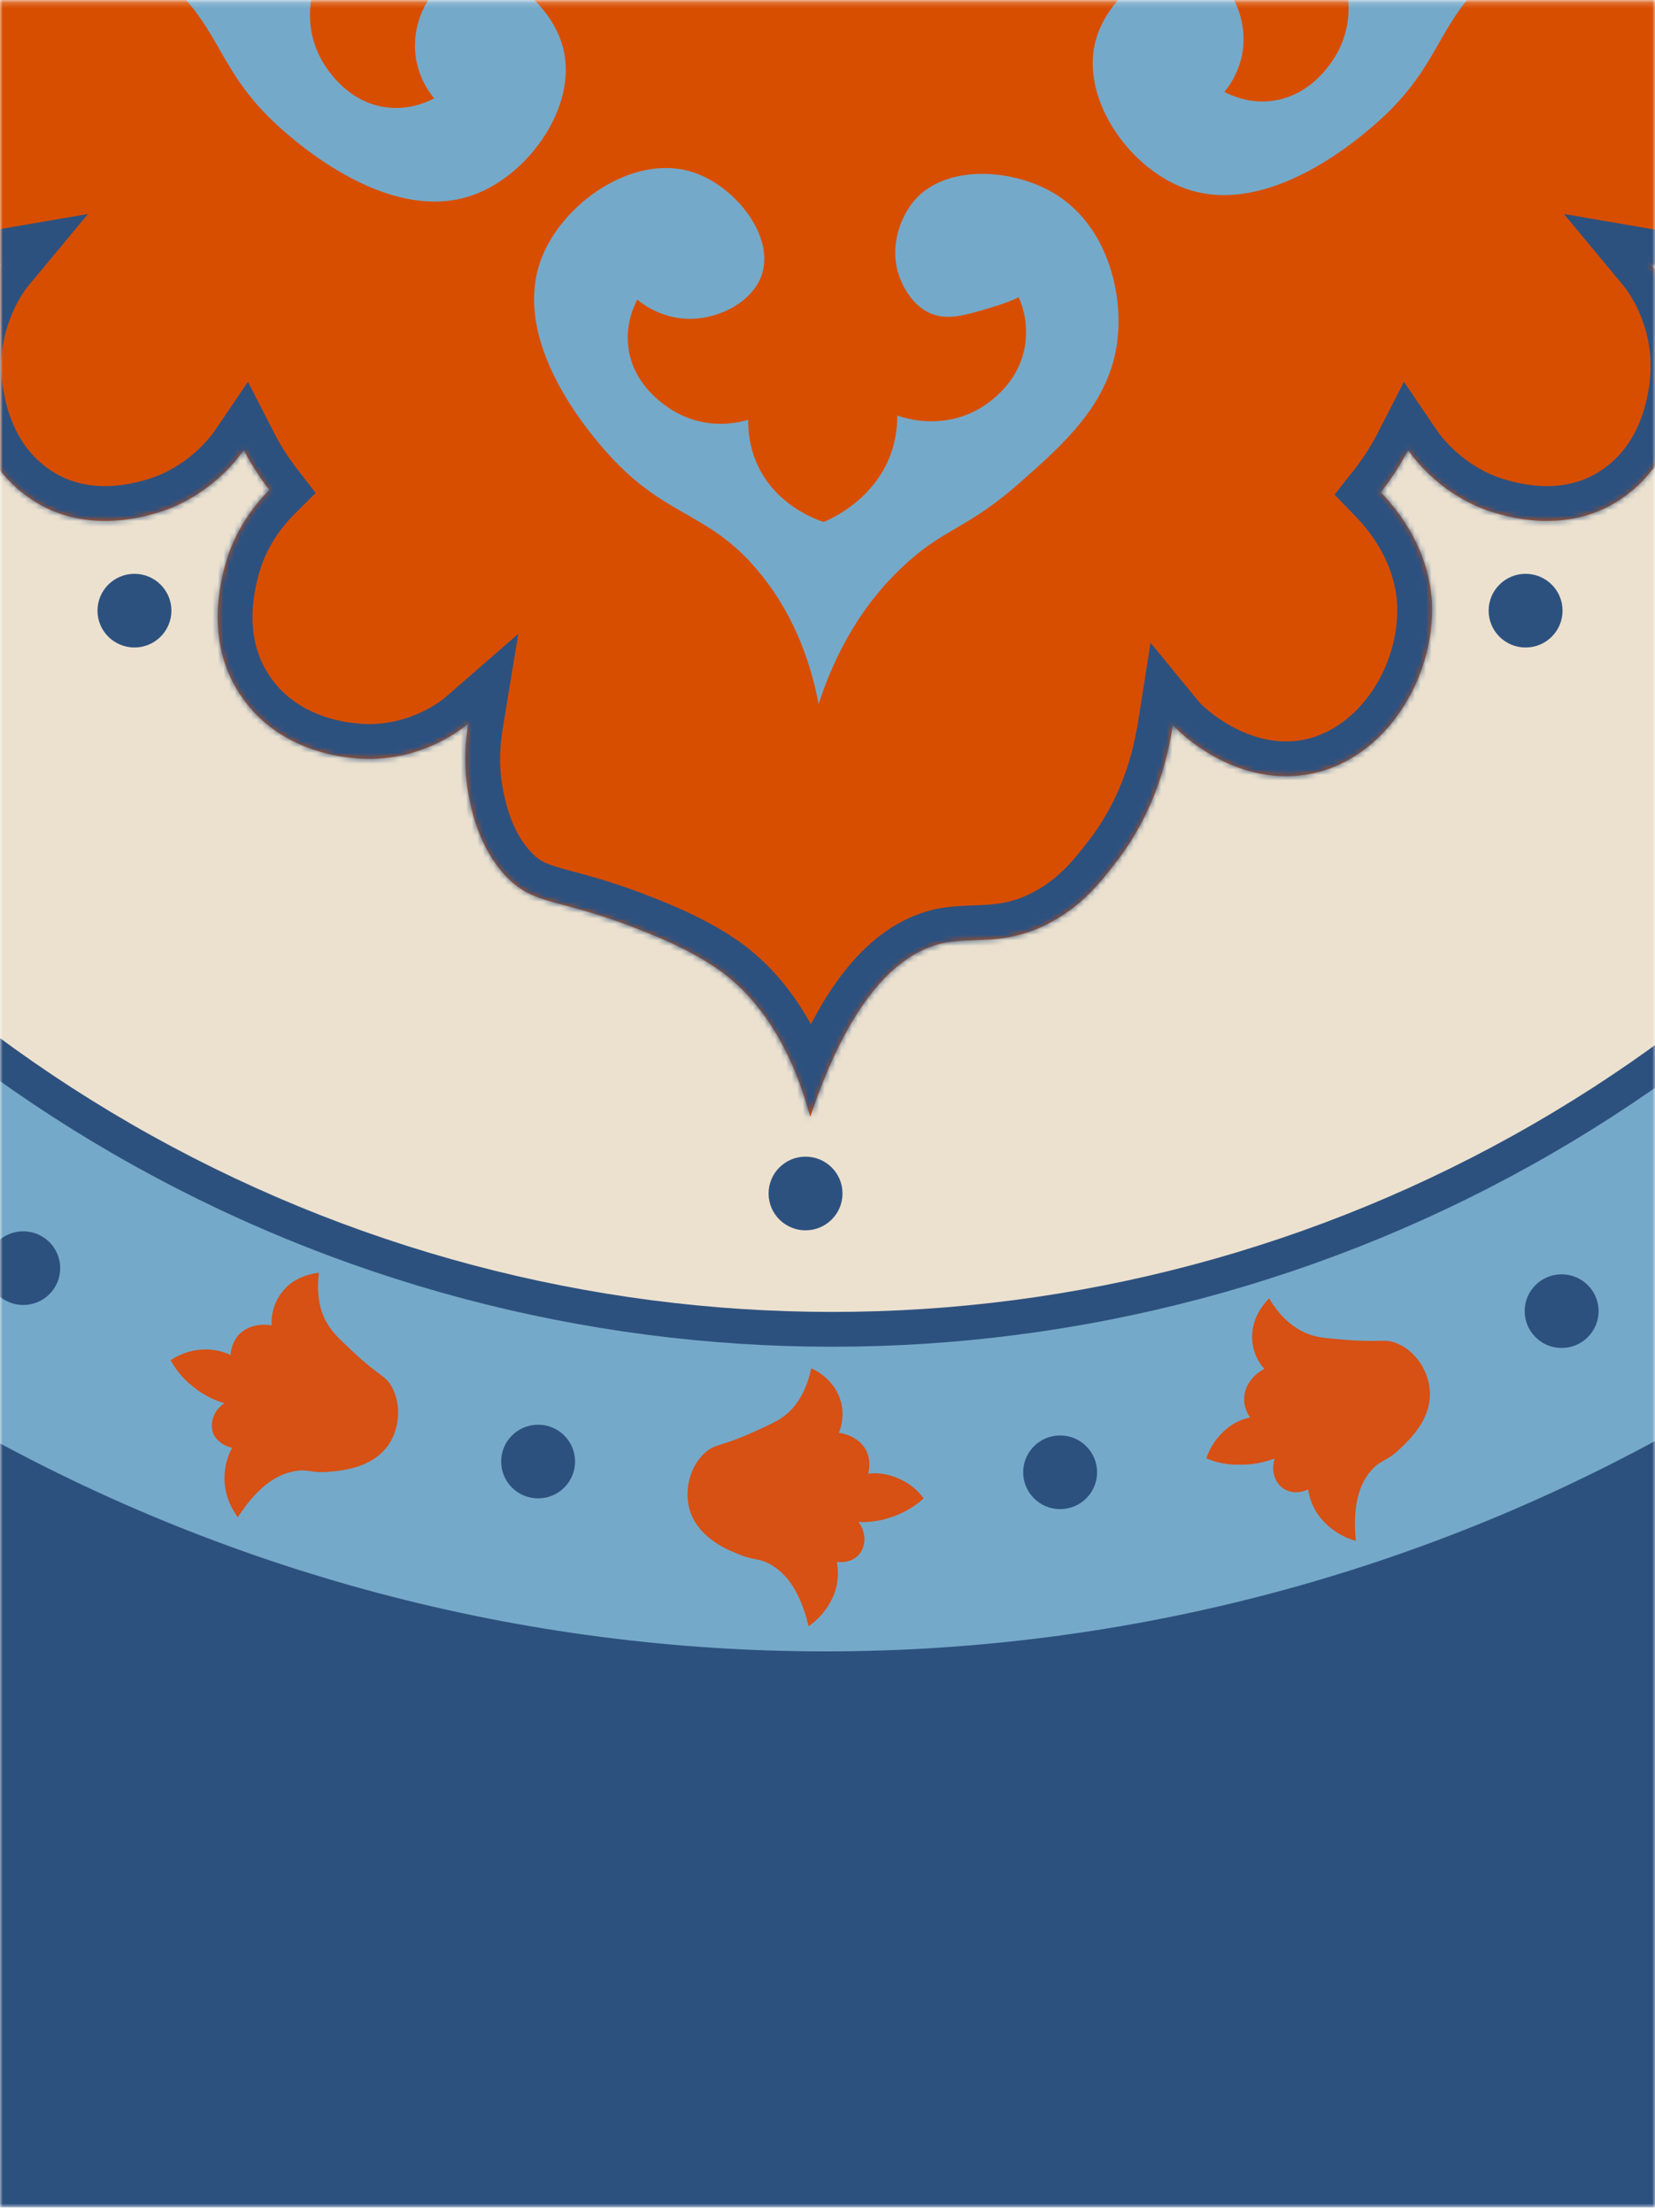 <svg width="300" height="401" viewBox="0 0 300 401" fill="none" xmlns="http://www.w3.org/2000/svg">
<mask id="mask0_655_9899" style="mask-type:alpha" maskUnits="userSpaceOnUse" x="0" y="0" width="300" height="401">
<rect y="0.186" width="300" height="400" fill="#C4C4C4"/>
</mask>
<g mask="url(#mask0_655_9899)">
<rect y="0.186" width="300" height="400" fill="#2D517F"/>
<circle cx="149.606" cy="-16.207" r="318.763" fill="#75A9C9" stroke="#2D517F" stroke-width="6.312"/>
<circle cx="150.867" cy="-16.207" r="257.219" fill="#ECE1CF" stroke="#2D517F" stroke-width="6.312"/>
<path d="M167.422 271.66C166.863 270.825 165.282 268.97 162.397 267.857C160.257 267.022 158.489 267.022 157.373 267.208C157.466 266.651 157.931 264.982 157.093 263.127C155.698 260.251 152.348 259.787 152.069 259.787C152.348 259.045 153.278 256.541 152.255 253.573C150.952 249.862 147.603 248.286 147.044 248.1C146.021 253.016 143.788 255.428 142.392 256.541C140.996 257.654 139.507 258.303 136.437 259.695C130.482 262.385 129.551 261.735 127.783 263.405C125.178 265.724 124.062 269.805 124.899 273.33C126.202 278.524 131.505 280.843 133.645 281.678C136.344 282.884 137.088 282.42 139.135 283.347C141.741 284.646 144.811 287.429 146.579 294.849C147.51 294.2 149.929 292.345 151.231 288.913C152.162 286.408 151.883 284.275 151.697 283.162C151.976 283.255 154.209 283.44 155.605 281.956C157 280.472 157.093 277.875 155.605 275.927C157 276.02 159.327 275.927 162.025 274.907C164.816 273.886 166.491 272.495 167.422 271.66Z" fill="#D75014"/>
<path d="M218.688 264.426C218.967 263.406 219.897 261.179 222.13 259.231C223.805 257.747 225.573 257.191 226.597 257.005C226.317 256.542 225.294 255.057 225.573 253.017C225.945 249.863 228.923 248.286 229.202 248.193C228.644 247.637 226.969 245.504 226.969 242.35C226.969 238.361 229.667 235.857 230.039 235.393C232.645 239.753 235.529 241.237 237.204 241.886C238.879 242.535 240.554 242.628 243.81 242.906C250.324 243.463 250.975 242.628 253.208 243.556C256.465 244.854 258.884 248.379 259.163 251.996C259.628 257.284 255.348 261.179 253.673 262.756C251.533 264.797 250.603 264.611 249.021 266.095C246.974 268.136 245.02 271.846 245.764 279.36C244.648 279.081 241.763 278.061 239.437 275.278C237.762 273.238 237.297 271.197 237.111 269.991C236.925 270.177 234.878 271.104 233.017 270.084C231.156 269.156 230.318 266.745 231.063 264.426C229.76 264.89 227.527 265.632 224.643 265.539C221.944 265.632 219.897 264.89 218.688 264.426Z" fill="#D75014"/>
<path d="M30.922 246.616C31.759 246.059 33.899 244.761 36.877 244.668C39.11 244.575 40.878 245.224 41.808 245.688C41.808 245.132 41.995 243.369 43.39 241.885C45.623 239.659 48.973 240.215 49.252 240.308C49.159 239.566 49.159 236.784 51.113 234.279C53.532 231.125 57.254 230.847 57.813 230.754C57.161 235.763 58.557 238.824 59.487 240.215C60.418 241.792 61.628 242.813 64.047 245.132C68.792 249.584 69.816 249.306 71.025 251.439C72.7 254.5 72.514 258.674 70.56 261.735C67.676 266.187 61.907 266.651 59.581 266.836C56.603 267.115 56.045 266.373 53.905 266.651C51.02 267.022 47.205 268.692 43.111 275.092C42.46 274.164 40.692 271.66 40.692 268.042C40.692 265.352 41.529 263.497 42.088 262.477C41.809 262.477 39.668 261.92 38.738 260.065C37.901 258.21 38.645 255.706 40.692 254.407C39.389 254.036 37.156 253.201 34.923 251.346C32.69 249.584 31.573 247.729 30.922 246.616Z" fill="#D75014"/>
<path d="M24.371 117.392C28.071 117.392 31.071 114.402 31.071 110.714C31.071 107.026 28.071 104.036 24.371 104.036C20.671 104.036 17.672 107.026 17.672 110.714C17.672 114.402 20.671 117.392 24.371 117.392Z" fill="#2D517F"/>
<path d="M146.02 223.061C149.72 223.061 152.719 220.071 152.719 216.383C152.719 212.695 149.72 209.705 146.02 209.705C142.32 209.705 139.32 212.695 139.32 216.383C139.32 220.071 142.32 223.061 146.02 223.061Z" fill="#2D517F"/>
<path d="M276.543 117.392C280.243 117.392 283.243 114.402 283.243 110.714C283.243 107.026 280.243 104.036 276.543 104.036C272.843 104.036 269.844 107.026 269.844 110.714C269.844 114.402 272.843 117.392 276.543 117.392Z" fill="#2D517F"/>
<path d="M4.215 236.598C7.915 236.598 10.915 233.608 10.915 229.919C10.915 226.231 7.915 223.241 4.215 223.241C0.515 223.241 -2.484 226.231 -2.484 229.919C-2.484 233.608 0.515 236.598 4.215 236.598Z" fill="#2D517F"/>
<path d="M97.543 271.66C101.243 271.66 104.243 268.67 104.243 264.982C104.243 261.293 101.243 258.303 97.543 258.303C93.843 258.303 90.844 261.293 90.844 264.982C90.844 268.67 93.843 271.66 97.543 271.66Z" fill="#2D517F"/>
<path d="M192.168 273.607C195.868 273.607 198.868 270.617 198.868 266.929C198.868 263.241 195.868 260.25 192.168 260.25C188.468 260.25 185.469 263.241 185.469 266.929C185.469 270.617 188.468 273.607 192.168 273.607Z" fill="#2D517F"/>
<path d="M283.074 244.391C286.774 244.391 289.774 241.401 289.774 237.712C289.774 234.024 286.774 231.034 283.074 231.034C279.374 231.034 276.375 234.024 276.375 237.712C276.375 241.401 279.374 244.391 283.074 244.391Z" fill="#2D517F"/>
<mask id="path-15-inside-1_655_9899" fill="white">
<path fill-rule="evenodd" clip-rule="evenodd" d="M44.189 81.582C45.09 83.339 46.593 85.941 48.828 88.833C46.33 91.325 43.322 95.184 41.452 100.408L41.433 100.467C40.457 103.44 36.339 115.984 44.035 126.646C50.589 135.92 61.343 137.133 63.502 137.377L63.521 137.379C75.025 138.81 83.242 132.609 84.885 131.178C84.416 134.04 83.946 138.572 84.885 143.819C85.355 146.443 86.764 153.837 91.929 159.085C94.944 162.148 97.572 162.851 102.237 164.098C104.837 164.794 108.069 165.658 112.354 167.194C117.519 169.103 125.032 171.965 130.901 176.258C135.362 179.598 142.64 186.753 146.866 202.496C154.613 179.359 163.77 172.68 170.813 171.011C172.836 170.6 174.776 170.529 176.766 170.456C180.55 170.317 184.518 170.172 189.595 167.671C195.99 164.535 199.692 159.714 202.259 156.373C202.36 156.242 202.459 156.112 202.557 155.985C202.619 155.904 202.681 155.824 202.742 155.745C209.55 146.682 211.663 137.379 212.602 131.416C213.776 132.847 223.637 142.388 236.549 140.48C250.871 138.333 260.262 123.068 259.557 108.995C258.937 99.866 254.024 93.125 250.281 89.254C252.698 86.194 254.304 83.424 255.248 81.582C256.878 83.987 261.535 89.518 269.219 92.404L269.276 92.424C272.178 93.424 284.424 97.642 294.831 89.759C303.885 83.045 305.069 72.029 305.307 69.817L305.309 69.797C306.706 58.013 300.652 49.595 299.255 47.912C302.049 48.393 306.473 48.874 311.596 47.912C314.157 47.431 321.375 45.988 326.498 40.697C329.488 37.608 330.174 34.916 331.392 30.137C332.071 27.473 332.915 24.162 334.414 19.773C336.277 14.482 339.071 6.786 343.262 0.773C346.522 -3.796 353.507 -11.252 368.875 -15.581C346.289 -23.517 339.77 -32.897 338.14 -40.112C337.739 -42.184 337.669 -44.171 337.598 -46.211C337.463 -50.087 337.321 -54.151 334.88 -59.352C331.818 -65.903 327.112 -69.696 323.851 -72.325C323.64 -72.494 323.436 -72.659 323.238 -72.82C314.39 -79.794 305.309 -81.959 299.488 -82.921C300.885 -84.123 310.199 -94.224 308.336 -107.452C306.241 -122.122 291.339 -131.742 277.601 -131.021C264.096 -130.059 255.947 -118.996 254.783 -117.312C253.489 -119.433 252.083 -121.434 250.582 -123.308C254.275 -127.23 258.91 -133.835 259.51 -142.684C260.215 -156.756 250.824 -172.022 236.503 -174.169C223.59 -176.077 213.729 -166.536 212.556 -165.105C211.616 -171.068 209.504 -180.37 202.695 -189.434C202.538 -189.636 202.377 -189.846 202.212 -190.062C199.646 -193.403 195.943 -198.223 189.548 -201.36C184.471 -203.861 180.503 -204.006 176.72 -204.144C174.729 -204.217 172.789 -204.288 170.766 -204.699C163.723 -206.369 154.566 -213.048 146.819 -236.184C142.593 -220.442 135.315 -213.286 130.854 -209.947C124.985 -205.653 117.472 -202.791 112.307 -200.883C108.023 -199.347 104.79 -198.482 102.19 -197.787C97.525 -196.539 94.897 -195.837 91.882 -192.773C86.717 -187.526 85.308 -180.132 84.839 -177.508C83.9 -172.26 84.369 -167.728 84.839 -164.866C83.195 -166.297 74.978 -172.499 63.474 -171.068L63.455 -171.066C61.296 -170.822 50.542 -169.608 43.988 -160.334C36.292 -149.673 40.41 -137.128 41.386 -134.156L41.405 -134.097C43.2 -129.083 46.043 -125.327 48.477 -122.83C47.117 -121.095 45.839 -119.253 44.655 -117.312C43.491 -118.996 35.341 -130.059 21.836 -131.021C8.099 -131.742 -6.803 -122.122 -8.899 -107.452C-10.761 -94.224 -1.448 -84.123 -0.051 -82.921C-5.872 -81.959 -14.953 -79.794 -23.8 -72.82C-23.998 -72.659 -24.203 -72.494 -24.413 -72.325C-27.675 -69.696 -32.381 -65.903 -35.443 -59.352C-37.884 -54.151 -38.026 -50.087 -38.161 -46.211C-38.232 -44.171 -38.301 -42.184 -38.702 -40.112C-40.332 -32.897 -46.852 -23.517 -69.438 -15.581C-54.07 -11.252 -47.085 -3.796 -43.825 0.773C-39.634 6.786 -36.84 14.482 -34.977 19.773C-33.477 24.162 -32.633 27.473 -31.955 30.137C-30.737 34.916 -30.051 37.608 -27.06 40.697C-21.938 45.988 -14.72 47.431 -12.159 47.912C-7.036 48.874 -2.612 48.393 0.182 47.912C-1.215 49.595 -7.269 58.013 -5.872 69.797L-5.87 69.817C-5.632 72.029 -4.447 83.045 4.606 89.759C15.014 97.642 27.259 93.424 30.161 92.424L30.219 92.404C37.902 89.518 42.559 83.987 44.189 81.582Z"/>
</mask>
<path fill-rule="evenodd" clip-rule="evenodd" d="M44.189 81.582C45.09 83.339 46.593 85.941 48.828 88.833C46.33 91.325 43.322 95.184 41.452 100.408L41.433 100.467C40.457 103.44 36.339 115.984 44.035 126.646C50.589 135.92 61.343 137.133 63.502 137.377L63.521 137.379C75.025 138.81 83.242 132.609 84.885 131.178C84.416 134.04 83.946 138.572 84.885 143.819C85.355 146.443 86.764 153.837 91.929 159.085C94.944 162.148 97.572 162.851 102.237 164.098C104.837 164.794 108.069 165.658 112.354 167.194C117.519 169.103 125.032 171.965 130.901 176.258C135.362 179.598 142.64 186.753 146.866 202.496C154.613 179.359 163.77 172.68 170.813 171.011C172.836 170.6 174.776 170.529 176.766 170.456C180.55 170.317 184.518 170.172 189.595 167.671C195.99 164.535 199.692 159.714 202.259 156.373C202.36 156.242 202.459 156.112 202.557 155.985C202.619 155.904 202.681 155.824 202.742 155.745C209.55 146.682 211.663 137.379 212.602 131.416C213.776 132.847 223.637 142.388 236.549 140.48C250.871 138.333 260.262 123.068 259.557 108.995C258.937 99.866 254.024 93.125 250.281 89.254C252.698 86.194 254.304 83.424 255.248 81.582C256.878 83.987 261.535 89.518 269.219 92.404L269.276 92.424C272.178 93.424 284.424 97.642 294.831 89.759C303.885 83.045 305.069 72.029 305.307 69.817L305.309 69.797C306.706 58.013 300.652 49.595 299.255 47.912C302.049 48.393 306.473 48.874 311.596 47.912C314.157 47.431 321.375 45.988 326.498 40.697C329.488 37.608 330.174 34.916 331.392 30.137C332.071 27.473 332.915 24.162 334.414 19.773C336.277 14.482 339.071 6.786 343.262 0.773C346.522 -3.796 353.507 -11.252 368.875 -15.581C346.289 -23.517 339.77 -32.897 338.14 -40.112C337.739 -42.184 337.669 -44.171 337.598 -46.211C337.463 -50.087 337.321 -54.151 334.88 -59.352C331.818 -65.903 327.112 -69.696 323.851 -72.325C323.64 -72.494 323.436 -72.659 323.238 -72.82C314.39 -79.794 305.309 -81.959 299.488 -82.921C300.885 -84.123 310.199 -94.224 308.336 -107.452C306.241 -122.122 291.339 -131.742 277.601 -131.021C264.096 -130.059 255.947 -118.996 254.783 -117.312C253.489 -119.433 252.083 -121.434 250.582 -123.308C254.275 -127.23 258.91 -133.835 259.51 -142.684C260.215 -156.756 250.824 -172.022 236.503 -174.169C223.59 -176.077 213.729 -166.536 212.556 -165.105C211.616 -171.068 209.504 -180.37 202.695 -189.434C202.538 -189.636 202.377 -189.846 202.212 -190.062C199.646 -193.403 195.943 -198.223 189.548 -201.36C184.471 -203.861 180.503 -204.006 176.72 -204.144C174.729 -204.217 172.789 -204.288 170.766 -204.699C163.723 -206.369 154.566 -213.048 146.819 -236.184C142.593 -220.442 135.315 -213.286 130.854 -209.947C124.985 -205.653 117.472 -202.791 112.307 -200.883C108.023 -199.347 104.79 -198.482 102.19 -197.787C97.525 -196.539 94.897 -195.837 91.882 -192.773C86.717 -187.526 85.308 -180.132 84.839 -177.508C83.9 -172.26 84.369 -167.728 84.839 -164.866C83.195 -166.297 74.978 -172.499 63.474 -171.068L63.455 -171.066C61.296 -170.822 50.542 -169.608 43.988 -160.334C36.292 -149.673 40.41 -137.128 41.386 -134.156L41.405 -134.097C43.2 -129.083 46.043 -125.327 48.477 -122.83C47.117 -121.095 45.839 -119.253 44.655 -117.312C43.491 -118.996 35.341 -130.059 21.836 -131.021C8.099 -131.742 -6.803 -122.122 -8.899 -107.452C-10.761 -94.224 -1.448 -84.123 -0.051 -82.921C-5.872 -81.959 -14.953 -79.794 -23.8 -72.82C-23.998 -72.659 -24.203 -72.494 -24.413 -72.325C-27.675 -69.696 -32.381 -65.903 -35.443 -59.352C-37.884 -54.151 -38.026 -50.087 -38.161 -46.211C-38.232 -44.171 -38.301 -42.184 -38.702 -40.112C-40.332 -32.897 -46.852 -23.517 -69.438 -15.581C-54.07 -11.252 -47.085 -3.796 -43.825 0.773C-39.634 6.786 -36.84 14.482 -34.977 19.773C-33.477 24.162 -32.633 27.473 -31.955 30.137C-30.737 34.916 -30.051 37.608 -27.06 40.697C-21.938 45.988 -14.72 47.431 -12.159 47.912C-7.036 48.874 -2.612 48.393 0.182 47.912C-1.215 49.595 -7.269 58.013 -5.872 69.797L-5.87 69.817C-5.632 72.029 -4.447 83.045 4.606 89.759C15.014 97.642 27.259 93.424 30.161 92.424L30.219 92.404C37.902 89.518 42.559 83.987 44.189 81.582Z" fill="#D84E00"/>
<path d="M48.828 88.833L53.286 93.301L57.223 89.374L53.823 84.974L48.828 88.833ZM44.189 81.582L49.806 78.703L44.944 69.216L38.964 78.041L44.189 81.582ZM41.452 100.408L35.509 98.281L35.481 98.361L35.455 98.441L41.452 100.408ZM41.433 100.467L47.43 102.436L47.431 102.435L41.433 100.467ZM44.035 126.646L49.19 123.003L49.172 122.977L49.153 122.952L44.035 126.646ZM63.502 137.377L62.794 143.649L62.795 143.65L63.502 137.377ZM63.521 137.379L64.3 131.115L64.264 131.111L64.228 131.107L63.521 137.379ZM84.885 131.178L91.114 132.2L93.95 114.914L80.74 126.418L84.885 131.178ZM84.885 143.819L91.099 142.707L91.099 142.707L84.885 143.819ZM91.929 159.085L87.43 163.513L87.43 163.513L91.929 159.085ZM102.237 164.098L100.607 170.196L100.607 170.196L102.237 164.098ZM112.354 167.194L114.542 161.273L114.513 161.263L114.485 161.253L112.354 167.194ZM130.901 176.258L134.684 171.205L134.656 171.184L134.628 171.164L130.901 176.258ZM146.866 202.496L140.769 204.132L146.2 224.362L152.851 204.5L146.866 202.496ZM170.813 171.011L169.556 164.825L169.456 164.845L169.357 164.869L170.813 171.011ZM176.766 170.456L176.536 164.148L176.536 164.148L176.766 170.456ZM189.595 167.671L186.815 162.004L186.805 162.009L189.595 167.671ZM202.259 156.373L197.253 152.528L197.253 152.528L202.259 156.373ZM202.557 155.985L207.558 159.837L207.559 159.835L202.557 155.985ZM202.742 155.745L207.735 159.607L207.762 159.572L207.789 159.536L202.742 155.745ZM212.602 131.416L217.483 127.413L208.557 116.531L206.367 130.434L212.602 131.416ZM236.549 140.48L237.472 146.724L237.485 146.722L236.549 140.48ZM259.557 108.995L265.861 108.68L265.859 108.624L265.855 108.568L259.557 108.995ZM250.281 89.254L245.328 85.341L241.906 89.673L245.743 93.641L250.281 89.254ZM255.248 81.582L260.474 78.041L254.493 69.216L249.631 78.703L255.248 81.582ZM269.219 92.404L266.999 98.313L267.081 98.344L267.163 98.372L269.219 92.404ZM269.276 92.424L267.22 98.392L267.22 98.392L269.276 92.424ZM294.831 89.759L291.072 84.689L291.046 84.708L291.02 84.727L294.831 89.759ZM305.307 69.817L299.031 69.142L299.031 69.142L305.307 69.817ZM305.309 69.797L299.041 69.054L299.037 69.088L299.033 69.122L305.309 69.797ZM299.255 47.912L300.326 41.691L283.485 38.792L294.398 51.943L299.255 47.912ZM311.596 47.912L310.431 41.708L310.431 41.708L311.596 47.912ZM326.498 40.697L321.963 36.306L321.963 36.306L326.498 40.697ZM331.392 30.137L325.276 28.578L325.276 28.578L331.392 30.137ZM334.414 19.773L328.461 17.677L328.451 17.704L328.441 17.732L334.414 19.773ZM343.262 0.773L338.124 -2.892L338.104 -2.864L338.084 -2.836L343.262 0.773ZM368.875 -15.581L370.587 -9.505L389.801 -14.918L370.968 -21.536L368.875 -15.581ZM338.14 -40.112L331.943 -38.912L331.961 -38.816L331.983 -38.721L338.14 -40.112ZM337.598 -46.211L343.906 -46.431L343.906 -46.431L337.598 -46.211ZM334.88 -59.352L329.162 -56.679L329.166 -56.669L334.88 -59.352ZM323.851 -72.325L327.812 -77.239L327.812 -77.239L323.851 -72.325ZM323.238 -72.82L327.216 -77.721L327.181 -77.749L327.146 -77.777L323.238 -72.82ZM299.488 -82.921L295.37 -87.705L285.135 -78.895L298.459 -76.693L299.488 -82.921ZM308.336 -107.452L314.587 -108.332L314.585 -108.344L308.336 -107.452ZM277.601 -131.021L277.27 -137.324L277.211 -137.321L277.153 -137.317L277.601 -131.021ZM254.783 -117.312L249.394 -114.025L254.451 -105.736L259.974 -113.722L254.783 -117.312ZM250.582 -123.308L245.986 -127.634L242.227 -123.641L245.656 -119.361L250.582 -123.308ZM259.51 -142.684L265.808 -142.256L265.812 -142.312L265.815 -142.368L259.51 -142.684ZM236.503 -174.169L237.438 -180.411L237.425 -180.413L236.503 -174.169ZM212.556 -165.105L206.32 -164.123L208.51 -150.219L217.436 -161.102L212.556 -165.105ZM202.695 -189.434L207.742 -193.225L207.715 -193.26L207.688 -193.296L202.695 -189.434ZM202.212 -190.062L207.218 -193.907L207.218 -193.907L202.212 -190.062ZM189.548 -201.36L186.759 -195.698L186.768 -195.693L189.548 -201.36ZM176.72 -204.144L176.489 -197.836L176.489 -197.836L176.72 -204.144ZM170.766 -204.699L169.31 -198.557L169.409 -198.534L169.509 -198.514L170.766 -204.699ZM146.819 -236.184L152.804 -238.188L146.153 -258.051L140.723 -237.821L146.819 -236.184ZM130.854 -209.947L134.581 -204.852L134.609 -204.873L134.637 -204.894L130.854 -209.947ZM112.307 -200.883L114.438 -194.941L114.466 -194.951L114.495 -194.962L112.307 -200.883ZM102.19 -197.787L103.821 -191.689L103.821 -191.689L102.19 -197.787ZM91.882 -192.773L96.38 -188.345L96.38 -188.345L91.882 -192.773ZM84.839 -177.508L91.052 -176.396L91.052 -176.396L84.839 -177.508ZM84.839 -164.866L80.693 -160.106L93.903 -148.603L91.067 -165.888L84.839 -164.866ZM63.474 -171.068L64.181 -164.795L64.218 -164.799L64.253 -164.804L63.474 -171.068ZM63.455 -171.066L62.747 -177.338L62.747 -177.338L63.455 -171.066ZM43.988 -160.334L49.106 -156.64L49.125 -156.666L49.143 -156.692L43.988 -160.334ZM41.386 -134.156L47.384 -136.124L47.383 -136.125L41.386 -134.156ZM41.405 -134.097L35.408 -132.129L35.434 -132.049L35.462 -131.97L41.405 -134.097ZM48.477 -122.83L53.445 -118.936L56.85 -123.282L52.997 -127.235L48.477 -122.83ZM44.655 -117.312L39.463 -113.722L44.986 -105.736L50.043 -114.025L44.655 -117.312ZM21.836 -131.021L22.285 -137.317L22.226 -137.321L22.168 -137.324L21.836 -131.021ZM-8.899 -107.452L-15.147 -108.344L-15.149 -108.332L-8.899 -107.452ZM-0.051 -82.921L0.978 -76.693L14.302 -78.895L4.067 -87.705L-0.051 -82.921ZM-23.8 -72.82L-27.708 -77.777L-27.743 -77.749L-27.778 -77.721L-23.8 -72.82ZM-24.413 -72.325L-20.452 -67.41L-20.452 -67.41L-24.413 -72.325ZM-35.443 -59.352L-29.729 -56.669L-29.724 -56.679L-35.443 -59.352ZM-38.161 -46.211L-44.469 -46.431L-44.469 -46.431L-38.161 -46.211ZM-38.702 -40.112L-32.545 -38.721L-32.524 -38.816L-32.505 -38.912L-38.702 -40.112ZM-69.438 -15.581L-71.53 -21.536L-90.364 -14.918L-71.149 -9.505L-69.438 -15.581ZM-43.825 0.773L-38.647 -2.836L-38.666 -2.864L-38.686 -2.892L-43.825 0.773ZM-34.977 19.773L-29.004 17.732L-29.013 17.704L-29.023 17.677L-34.977 19.773ZM-31.955 30.137L-38.071 31.695L-38.071 31.695L-31.955 30.137ZM-27.06 40.697L-22.525 36.306L-22.525 36.306L-27.06 40.697ZM-12.159 47.912L-10.993 41.708L-10.993 41.708L-12.159 47.912ZM0.182 47.912L5.04 51.943L15.953 38.792L-0.889 41.691L0.182 47.912ZM-5.872 69.797L0.404 69.122L0.4 69.088L0.396 69.054L-5.872 69.797ZM-5.87 69.817L0.406 69.142L0.406 69.142L-5.87 69.817ZM4.606 89.759L8.417 84.727L8.392 84.708L8.366 84.689L4.606 89.759ZM30.161 92.424L28.106 86.456L28.105 86.456L30.161 92.424ZM30.219 92.404L32.274 98.372L32.356 98.344L32.438 98.313L30.219 92.404ZM53.823 84.974C51.866 82.442 50.564 80.181 49.806 78.703L38.572 84.461C39.616 86.498 41.32 89.44 43.833 92.693L53.823 84.974ZM47.395 102.536C48.876 98.399 51.275 95.308 53.286 93.301L44.37 84.365C41.385 87.343 37.769 91.969 35.509 98.281L47.395 102.536ZM47.431 102.435L47.45 102.376L35.455 98.441L35.435 98.499L47.431 102.435ZM49.153 122.952C43.499 115.119 46.412 105.539 47.43 102.436L35.436 98.499C34.503 101.341 29.179 116.85 38.917 130.34L49.153 122.952ZM64.209 131.105C62.148 130.872 54.016 129.832 49.19 123.003L38.88 130.289C47.161 142.008 60.537 143.395 62.794 143.649L64.209 131.105ZM64.228 131.107L64.208 131.105L62.795 143.65L62.814 143.652L64.228 131.107ZM80.74 126.418C79.672 127.347 73.208 132.224 64.3 131.115L62.742 143.643C76.842 145.397 86.812 137.87 89.031 135.938L80.74 126.418ZM91.099 142.707C90.333 138.426 90.708 134.676 91.114 132.2L78.657 130.156C78.124 133.404 77.56 138.717 78.672 144.931L91.099 142.707ZM96.427 154.657C92.752 150.923 91.567 145.321 91.099 142.707L78.672 144.931C79.143 147.565 80.775 156.751 87.43 163.513L96.427 154.657ZM103.868 158.001C99.164 156.743 98.112 156.369 96.427 154.657L87.43 163.513C91.776 167.927 95.98 168.959 100.607 170.196L103.868 158.001ZM114.485 161.253C109.941 159.624 106.499 158.704 103.868 158.001L100.607 170.196C103.175 170.883 106.198 171.693 110.224 173.136L114.485 161.253ZM134.628 171.164C127.95 166.279 119.634 163.155 114.542 161.273L110.167 173.115C115.404 175.05 122.114 177.651 127.175 181.353L134.628 171.164ZM152.962 200.859C148.34 183.642 140.184 175.322 134.684 171.205L127.118 181.311C130.54 183.873 136.939 189.864 140.769 204.132L152.962 200.859ZM169.357 164.869C159.218 167.272 148.93 176.453 140.88 200.491L152.851 204.5C160.297 182.265 168.321 178.089 172.269 177.153L169.357 164.869ZM176.536 164.148C174.612 164.218 172.165 164.295 169.556 164.825L172.07 177.196C173.507 176.904 174.939 176.839 176.997 176.764L176.536 164.148ZM186.805 162.009C183.001 163.883 180.182 164.014 176.536 164.148L176.997 176.764C180.918 176.62 186.035 176.461 192.384 173.334L186.805 162.009ZM197.253 152.528C194.701 155.851 191.766 159.576 186.815 162.004L192.374 173.339C200.214 169.493 204.684 163.578 207.265 160.218L197.253 152.528ZM197.556 152.134C197.455 152.264 197.353 152.397 197.253 152.528L207.264 160.218C207.366 160.086 207.463 159.96 207.558 159.837L197.556 152.134ZM197.749 151.884C197.685 151.967 197.62 152.051 197.555 152.135L207.559 159.835C207.619 159.758 207.677 159.682 207.735 159.607L197.749 151.884ZM206.367 130.434C205.501 135.935 203.616 144.072 197.695 151.954L207.789 159.536C215.485 149.291 217.826 138.824 218.838 132.398L206.367 130.434ZM235.627 134.236C230.961 134.925 226.677 133.574 223.217 131.67C221.505 130.728 220.083 129.696 219.042 128.837C217.938 127.926 217.431 127.349 217.483 127.413L207.722 135.419C208.837 136.778 212.226 140.032 217.131 142.73C222.123 145.478 229.225 147.943 237.472 146.724L235.627 134.236ZM253.253 109.311C253.842 121.089 245.868 132.701 235.614 134.238L237.485 146.722C255.873 143.966 266.681 125.047 265.861 108.68L253.253 109.311ZM245.743 93.641C248.956 96.965 252.781 102.372 253.26 109.423L265.855 108.568C265.094 97.36 259.092 89.286 254.819 84.867L245.743 93.641ZM249.631 78.703C248.837 80.253 247.444 82.662 245.328 85.341L255.234 93.167C257.952 89.726 259.772 86.596 260.866 84.461L249.631 78.703ZM271.438 86.495C265.381 84.22 261.657 79.786 260.474 78.041L250.023 85.123C252.1 88.188 257.69 94.817 266.999 98.313L271.438 86.495ZM271.332 86.456L271.275 86.436L267.163 98.372L267.22 98.392L271.332 86.456ZM291.02 84.727C283.513 90.413 274.365 87.501 271.332 86.456L267.22 98.392C269.991 99.347 285.334 104.871 298.643 94.79L291.02 84.727ZM299.031 69.142C298.797 71.32 297.75 79.736 291.072 84.689L298.591 94.829C310.019 86.354 311.342 72.737 311.583 70.492L299.031 69.142ZM299.033 69.122L299.031 69.142L311.583 70.492L311.585 70.472L299.033 69.122ZM294.398 51.943C295.291 53.019 300.145 59.739 299.041 69.054L311.578 70.54C313.267 56.287 306.014 46.172 304.113 43.881L294.398 51.943ZM310.431 41.708C306.321 42.48 302.716 42.102 300.326 41.691L298.184 54.132C301.383 54.683 306.626 55.267 312.761 54.115L310.431 41.708ZM321.963 36.306C318.347 40.04 312.95 41.235 310.431 41.708L312.761 54.115C315.365 53.626 324.403 51.935 331.033 45.087L321.963 36.306ZM325.276 28.578C324.042 33.419 323.658 34.555 321.963 36.306L331.033 45.087C335.318 40.661 336.307 36.412 337.509 31.695L325.276 28.578ZM328.441 17.732C326.856 22.371 325.962 25.885 325.276 28.578L337.509 31.695C338.18 29.062 338.973 25.953 340.388 21.814L328.441 17.732ZM338.084 -2.836C333.334 3.978 330.296 12.463 328.461 17.677L340.368 21.869C342.258 16.501 344.808 9.594 348.441 4.383L338.084 -2.836ZM367.163 -21.656C350.262 -16.895 342.123 -8.498 338.124 -2.892L348.401 4.439C350.922 0.906 356.753 -5.608 370.587 -9.505L367.163 -21.656ZM331.983 -38.721C334.292 -28.497 343.186 -17.917 366.782 -9.625L370.968 -21.536C349.393 -29.117 345.247 -37.296 344.297 -41.502L331.983 -38.721ZM331.29 -45.991C331.359 -44.016 331.433 -41.545 331.943 -38.912L344.337 -41.312C344.044 -42.824 343.98 -44.327 343.906 -46.431L331.29 -45.991ZM329.166 -56.669C331.028 -52.703 331.159 -49.742 331.29 -45.991L343.906 -46.431C343.767 -50.431 343.614 -55.599 340.594 -62.034L329.166 -56.669ZM319.89 -67.41C323.114 -64.811 326.769 -61.798 329.162 -56.679L340.598 -62.024C336.867 -70.008 331.111 -74.58 327.812 -77.239L319.89 -67.41ZM319.26 -67.919C319.468 -67.75 319.681 -67.578 319.89 -67.41L327.812 -77.239C327.6 -77.41 327.404 -77.568 327.216 -77.721L319.26 -67.919ZM298.459 -76.693C303.783 -75.813 311.671 -73.9 319.33 -67.862L327.146 -77.777C317.109 -85.688 306.835 -88.104 300.517 -89.148L298.459 -76.693ZM302.086 -106.572C302.777 -101.661 301.417 -97.178 299.545 -93.608C298.616 -91.839 297.602 -90.373 296.761 -89.303C295.868 -88.168 295.305 -87.648 295.37 -87.705L303.606 -78.137C304.94 -79.285 308.105 -82.75 310.725 -87.745C313.393 -92.833 315.758 -100.015 314.587 -108.332L302.086 -106.572ZM277.932 -124.717C289.105 -125.304 300.547 -117.346 302.087 -106.559L314.585 -108.344C311.935 -126.899 293.572 -138.181 277.27 -137.324L277.932 -124.717ZM259.974 -113.722C261.011 -115.221 267.667 -123.985 278.05 -124.725L277.153 -137.317C260.526 -136.133 250.883 -122.771 249.591 -120.903L259.974 -113.722ZM245.656 -119.361C246.988 -117.698 248.24 -115.917 249.394 -114.025L260.171 -120.6C258.738 -122.948 257.178 -125.17 255.508 -127.254L245.656 -119.361ZM253.213 -143.111C252.749 -136.28 249.145 -130.99 245.986 -127.634L255.178 -118.981C259.404 -123.471 265.07 -131.39 265.808 -142.256L253.213 -143.111ZM235.567 -167.926C245.821 -166.389 253.796 -154.777 253.206 -142.999L265.815 -142.368C266.634 -158.736 255.826 -177.655 237.438 -180.411L235.567 -167.926ZM217.436 -161.102C217.384 -161.038 217.891 -161.614 218.995 -162.525C220.036 -163.384 221.458 -164.416 223.17 -165.359C226.63 -167.263 230.915 -168.614 235.58 -167.924L237.425 -180.413C229.178 -181.632 222.076 -179.166 217.084 -176.419C212.179 -173.72 208.79 -170.467 207.675 -169.108L217.436 -161.102ZM197.648 -185.643C203.569 -177.76 205.454 -169.623 206.32 -164.123L218.791 -166.087C217.779 -172.513 215.438 -182.98 207.742 -193.225L197.648 -185.643ZM197.206 -186.217C197.37 -186.003 197.538 -185.785 197.702 -185.572L207.688 -193.296C207.539 -193.488 207.385 -193.689 207.218 -193.907L197.206 -186.217ZM186.768 -195.693C191.719 -193.265 194.654 -189.539 197.206 -186.217L207.218 -193.907C204.637 -197.266 200.167 -203.182 192.327 -207.027L186.768 -195.693ZM176.489 -197.836C180.135 -197.703 182.954 -197.572 186.759 -195.698L192.337 -207.022C185.988 -210.15 180.872 -210.309 176.95 -210.452L176.489 -197.836ZM169.509 -198.514C172.118 -197.983 174.565 -197.907 176.489 -197.836L176.95 -210.452C174.893 -210.527 173.46 -210.593 172.023 -210.885L169.509 -198.514ZM140.833 -234.18C148.883 -210.142 159.171 -200.961 169.31 -198.557L172.222 -210.841C168.274 -211.777 160.25 -215.953 152.804 -238.188L140.833 -234.18ZM134.637 -204.894C140.137 -209.011 148.294 -217.331 152.915 -234.548L140.723 -237.821C136.892 -223.552 130.493 -217.561 127.072 -215L134.637 -204.894ZM114.495 -194.962C119.587 -196.843 127.903 -199.967 134.581 -204.852L127.128 -215.041C122.067 -211.34 115.357 -208.739 110.12 -206.804L114.495 -194.962ZM103.821 -191.689C106.452 -192.393 109.894 -193.312 114.438 -194.941L110.177 -206.825C106.151 -205.381 103.128 -204.572 100.56 -203.885L103.821 -191.689ZM96.38 -188.345C98.065 -190.057 99.117 -190.431 103.821 -191.689L100.56 -203.885C95.933 -202.648 91.729 -201.616 87.383 -197.201L96.38 -188.345ZM91.052 -176.396C91.52 -179.01 92.706 -184.612 96.38 -188.345L87.383 -197.201C80.728 -190.44 79.097 -181.253 78.625 -178.62L91.052 -176.396ZM91.067 -165.888C90.661 -168.364 90.286 -172.115 91.052 -176.396L78.625 -178.62C77.513 -172.406 78.077 -167.093 78.61 -163.844L91.067 -165.888ZM64.253 -164.804C73.161 -165.912 79.626 -161.036 80.693 -160.106L88.984 -169.626C86.765 -171.559 76.795 -179.086 62.695 -177.332L64.253 -164.804ZM64.162 -164.793L64.181 -164.795L62.767 -177.34L62.747 -177.338L64.162 -164.793ZM49.143 -156.692C53.969 -163.521 62.102 -164.561 64.162 -164.793L62.747 -177.338C60.49 -177.083 47.114 -175.696 38.833 -163.977L49.143 -156.692ZM47.383 -136.125C46.365 -139.228 43.452 -148.807 49.106 -156.64L38.87 -164.029C29.132 -150.538 34.456 -135.029 35.389 -132.187L47.383 -136.125ZM47.403 -136.065L47.384 -136.124L35.389 -132.187L35.408 -132.129L47.403 -136.065ZM52.997 -127.235C51.035 -129.248 48.769 -132.255 47.348 -136.224L35.462 -131.97C37.631 -125.911 41.05 -121.406 43.956 -118.424L52.997 -127.235ZM50.043 -114.025C51.1 -115.757 52.238 -117.396 53.445 -118.936L43.508 -126.723C41.996 -124.793 40.578 -122.75 39.266 -120.6L50.043 -114.025ZM21.388 -124.725C31.771 -123.985 38.427 -115.221 39.463 -113.722L49.846 -120.903C48.554 -122.771 38.912 -136.133 22.285 -137.317L21.388 -124.725ZM-2.65 -106.559C-1.109 -117.346 10.332 -125.304 21.505 -124.717L22.168 -137.324C5.865 -138.181 -12.497 -126.899 -15.147 -108.344L-2.65 -106.559ZM4.067 -87.705C4.133 -87.648 3.57 -88.168 2.677 -89.303C1.835 -90.373 0.821 -91.839 -0.107 -93.608C-1.979 -97.178 -3.34 -101.661 -2.648 -106.572L-15.149 -108.332C-16.32 -100.015 -13.955 -92.833 -11.287 -87.745C-8.668 -82.75 -5.502 -79.285 -4.169 -78.137L4.067 -87.705ZM-19.893 -67.862C-12.233 -73.9 -4.346 -75.813 0.978 -76.693L-1.08 -89.148C-7.398 -88.104 -17.672 -85.688 -27.708 -77.777L-19.893 -67.862ZM-20.452 -67.41C-20.243 -67.579 -20.03 -67.75 -19.823 -67.919L-27.778 -77.721C-27.966 -77.568 -28.162 -77.41 -28.375 -77.239L-20.452 -67.41ZM-29.724 -56.679C-27.332 -61.798 -23.677 -64.811 -20.452 -67.41L-28.375 -77.239C-31.673 -74.58 -37.429 -70.009 -41.161 -62.024L-29.724 -56.679ZM-31.852 -45.991C-31.721 -49.742 -31.591 -52.703 -29.729 -56.669L-41.157 -62.034C-44.177 -55.599 -44.33 -50.431 -44.469 -46.431L-31.852 -45.991ZM-32.505 -38.912C-31.995 -41.545 -31.921 -44.016 -31.852 -45.991L-44.469 -46.431C-44.542 -44.327 -44.606 -42.824 -44.899 -41.312L-32.505 -38.912ZM-67.345 -9.625C-43.749 -17.917 -34.855 -28.497 -32.545 -38.721L-44.859 -41.502C-45.81 -37.296 -49.955 -29.117 -71.53 -21.536L-67.345 -9.625ZM-38.686 -2.892C-42.685 -8.498 -50.825 -16.895 -67.726 -21.656L-71.149 -9.505C-57.315 -5.608 -51.484 0.906 -48.964 4.439L-38.686 -2.892ZM-29.023 17.677C-30.859 12.463 -33.897 3.978 -38.647 -2.836L-49.003 4.383C-45.371 9.594 -42.821 16.501 -40.931 21.869L-29.023 17.677ZM-25.838 28.578C-26.524 25.885 -27.419 22.371 -29.004 17.732L-40.95 21.814C-39.536 25.953 -38.742 29.062 -38.071 31.695L-25.838 28.578ZM-22.525 36.306C-24.221 34.555 -24.604 33.419 -25.838 28.578L-38.071 31.695C-36.869 36.412 -35.881 40.661 -31.595 45.087L-22.525 36.306ZM-10.993 41.708C-13.512 41.235 -18.91 40.04 -22.525 36.306L-31.595 45.087C-24.966 51.935 -15.927 53.626 -13.323 54.115L-10.993 41.708ZM-0.889 41.691C-3.279 42.102 -6.883 42.48 -10.993 41.708L-13.323 54.115C-7.189 55.267 -1.945 54.683 1.253 54.132L-0.889 41.691ZM0.396 69.054C-0.708 59.739 4.146 53.019 5.04 51.943L-4.675 43.881C-6.576 46.172 -13.83 56.287 -12.14 70.54L0.396 69.054ZM0.406 69.142L0.404 69.122L-12.148 70.473L-12.146 70.493L0.406 69.142ZM8.366 84.689C1.687 79.736 0.641 71.32 0.406 69.142L-12.146 70.492C-11.904 72.738 -10.582 86.354 0.846 94.829L8.366 84.689ZM28.105 86.456C25.073 87.501 15.924 90.413 8.417 84.727L0.795 94.79C14.103 104.871 29.446 99.347 32.217 98.392L28.105 86.456ZM28.163 86.436L28.106 86.456L32.217 98.392L32.274 98.372L28.163 86.436ZM38.964 78.041C37.781 79.786 34.057 84.22 27.999 86.495L32.438 98.313C41.748 94.817 47.338 88.188 49.414 85.123L38.964 78.041Z" fill="#2D517F" mask="url(#path-15-inside-1_655_9899)"/>
<path d="M5.375 -15.034C12.119 -17.234 21.986 -21.422 30.291 -30.296C37.319 -37.749 37.035 -41.867 45.27 -51.237C52.51 -59.471 59.893 -67.848 71.322 -69.197C80.195 -70.261 92.476 -67.209 98.155 -57.413C102.414 -50.03 103.266 -38.246 96.806 -32.496C93.541 -29.657 88.075 -27.882 83.106 -29.586C81.828 -30.012 77.569 -31.716 76.078 -35.62C75.013 -38.53 75.794 -41.441 77.214 -46.126C77.853 -48.327 78.563 -50.172 79.13 -51.308C77.569 -52.018 74.161 -53.154 69.973 -52.373C62.094 -50.882 58.615 -43.712 58.189 -42.719C55.35 -36.472 57.196 -30.651 57.692 -29.302C55.705 -29.302 53.149 -29.018 50.452 -28.024C42.572 -24.972 39.236 -17.944 38.384 -15.957C38.881 -14.466 41.436 -7.225 48.89 -3.889C52.013 -2.469 55.066 -2.256 56.912 -2.256C56.415 -0.623 55.208 4.417 57.763 9.812C58.047 10.522 61.881 18.472 70.115 19.466C74.019 19.963 77.214 18.614 78.704 17.833C77.782 16.768 75.084 13.077 75.226 7.966C75.297 2.784 78.35 -2.966 83.035 -4.67C90.133 -7.225 99.291 0.087 101.775 7.682C105.325 18.33 96.309 31.463 85.945 35.296C69.76 41.259 51.73 24.08 49.458 21.951C38.952 11.87 39.946 4.346 28.943 -4.528C20.708 -11.2 11.693 -13.827 5.375 -15.034Z" fill="#75A9C9"/>
<path d="M295.266 -16.207C288.522 -18.408 278.655 -22.596 270.349 -31.47C263.321 -38.923 263.605 -43.041 255.371 -52.411C248.13 -60.645 240.748 -69.022 229.319 -70.371C220.445 -71.435 208.165 -68.383 202.486 -58.587C198.226 -51.204 197.375 -39.42 203.834 -33.67C207.1 -30.831 212.566 -29.056 217.535 -30.76C218.813 -31.186 223.072 -32.889 224.563 -36.794C225.627 -39.704 224.847 -42.615 223.427 -47.3C222.788 -49.5 222.078 -51.346 221.51 -52.482C223.072 -53.192 226.479 -54.328 230.667 -53.547C238.547 -52.056 242.025 -44.886 242.451 -43.892C245.291 -37.646 243.445 -31.825 242.948 -30.476C244.936 -30.476 247.491 -30.192 250.189 -29.198C258.068 -26.146 261.405 -19.118 262.257 -17.13C261.76 -15.64 259.204 -8.399 251.751 -5.063C248.627 -3.643 245.575 -3.43 243.729 -3.43C244.226 -1.797 245.433 3.243 242.877 8.638C242.593 9.348 238.76 17.298 230.526 18.292C226.621 18.789 223.427 17.44 221.936 16.659C222.859 15.595 225.556 11.903 225.414 6.792C225.343 1.61 222.291 -4.14 217.606 -5.843C210.507 -8.399 201.35 -1.087 198.865 6.508C195.316 17.156 204.331 30.289 214.695 34.122C230.88 40.085 248.911 22.906 251.183 20.777C261.689 10.697 260.695 3.172 271.698 -5.701C279.932 -12.374 288.948 -15.001 295.266 -16.207Z" fill="#75A9C9"/>
<path d="M148.391 127.648C150.591 120.904 154.779 111.037 163.653 102.732C171.106 95.704 175.224 95.988 184.594 87.753C192.828 80.513 201.205 73.13 202.554 61.701C203.618 52.828 200.566 40.547 190.77 34.868C183.387 30.609 171.603 29.757 165.853 36.217C163.014 39.482 161.239 44.948 162.943 49.917C163.369 51.195 165.073 55.454 168.977 56.945C171.887 58.01 174.798 57.229 179.483 55.809C181.684 55.17 183.529 54.46 184.665 53.892C185.375 55.454 186.511 58.862 185.73 63.05C184.239 70.929 177.069 74.408 176.076 74.834C169.829 77.673 164.008 75.828 162.659 75.331C162.659 77.318 162.375 79.874 161.381 82.571C158.329 90.451 151.301 93.787 149.313 94.639C147.823 94.142 140.582 91.587 137.246 84.133C135.826 81.01 135.613 77.957 135.613 76.111C133.98 76.608 128.94 77.815 123.545 75.26C122.835 74.976 114.885 71.142 113.891 62.908C113.394 59.004 114.743 55.809 115.524 54.318C116.588 55.241 120.28 57.939 125.391 57.797C130.573 57.726 136.323 54.673 138.027 49.988C140.582 42.889 133.27 33.732 125.675 31.248C115.027 27.698 101.894 36.714 98.061 47.078C92.098 63.263 109.277 81.293 111.406 83.565C121.487 94.071 129.011 93.077 137.885 104.08C144.557 112.315 147.184 121.33 148.391 127.648Z" fill="#75A9C9"/>
</g>
</svg>

